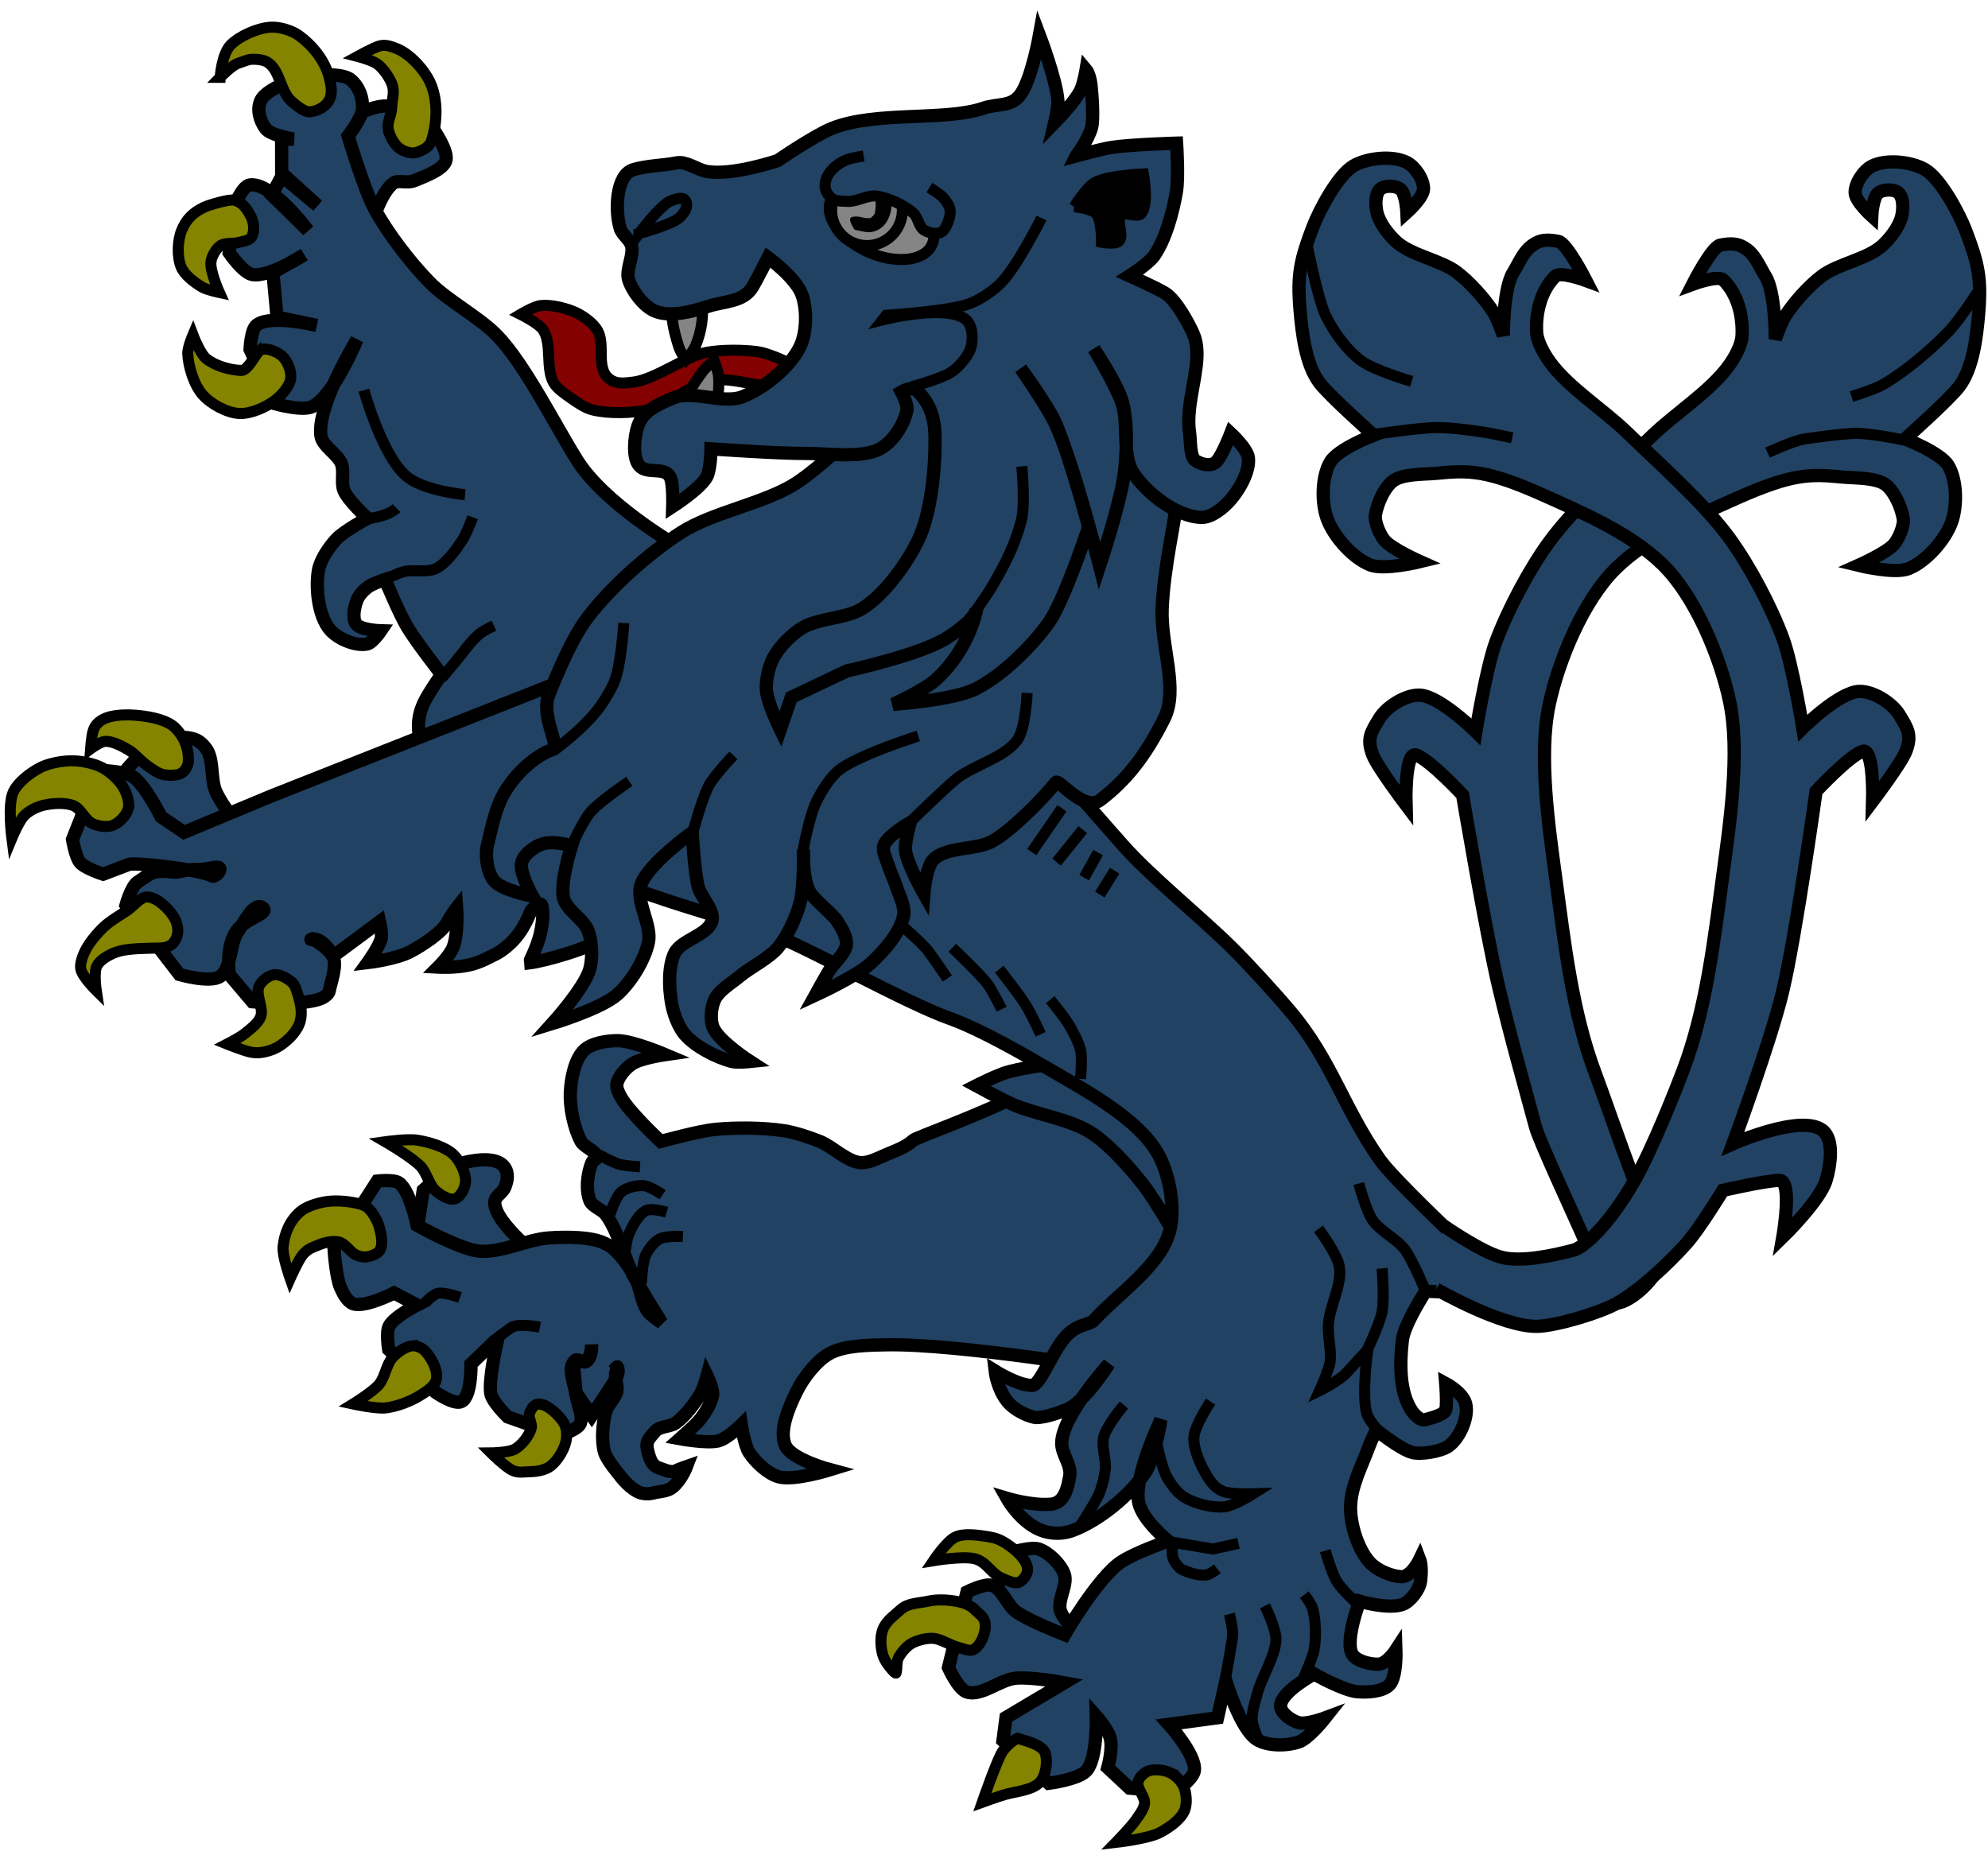 <svg xmlns="http://www.w3.org/2000/svg" version="1.0" height="420" width="450"><g opacity="1"><g stroke="#000" stroke-linecap="butt" stroke-linejoin="miter" stroke-miterlimit="4" stroke-dasharray="none" stroke-opacity="1"><path d="M123.184 285.578s-11.32-8.662-11.19-13.376c.04-1.465 1.727-2.045 2.279-3.402.654-1.607.898-3.303-.158-4.679-1.674-2.182-6.034-1.633-8.716-1.026-3.581.81-9.594 6.34-9.594 6.34l-1.402 9.079 12.699 11.463 16.082-4.399z" fill="#214263" fill-opacity="1" fill-rule="evenodd" stroke-width="3"/><path d="M254.457 310.394s-37.636-6.304-53.9-5.952c-3.882.084-9.394.097-12.791 1.976-2.978 1.647-5.92 5.523-7.425 8.575-1.668 3.384-4.132 8.904-2.53 12.32 1.465 3.12 10.136 5.415 10.136 5.415s-8.254 2.565-11.65 1.609c-2.508-.706-5.29-3.324-6.717-5.503-1.073-1.637-1.776-6.278-1.776-6.278s-3.28 3.238-5.312 3.666c-2.703.569-8.576-.518-8.576-.518s2.594-2.295 3.568-3.29c1.659-1.693 3.223-4.059 3.793-6.36.345-1.39-1.225-4.616-1.225-4.616s-.768 2.83-1.387 3.91c-1.32 2.309-3.555 5.22-5.706 6.784-1.212.881-3.663.735-4.63 1.881-1.293 1.535-2.224 2.246-1.766 4.2.35 1.498.864 3.443 2.304 3.982.94.352 3.048 1.302 3.942.845.743-.38 2.588-1.019 2.588-1.019s-1.101 2.911-3.095 4.624c-1.084.93-2.898 1.023-3.87 1.214-.504.1-2.46.827-4.452-.37-1.937-1.164-3.558-3.262-3.833-3.68 0 0-2.825-3.304-3.315-5.049-.75-2.674-.422-6.574.316-9.251.412-1.493 2.15-3.01 2.493-4.52.284-1.25-.595-3.034-.247-4.27.384-1.366.32-1.302.32-1.302s.728 1.088-.52 3.103c-1.382 2.233-5.234 7.94-5.234 7.94l-3.555-5.168-.477-5.228s-.195-1.76.33-2.142c.564-.41 1.657.658 2.29.371 1.569-.71 1.387-3.911 1.387-3.911s-.02 3.15-1.615 3.864c-.581.26-1.63-.706-2.105-.282-1.719 1.533-.505 4.104.145 7.676.472 2.596 1.74 5.175.938 6.739-.724 1.412-4.641 2.537-4.641 2.537l-11.734-4.159s-3.52-3.38-3.837-5.322c-.511-3.136 1.362-11.295 1.362-11.295l-.817-.18-5.013 4.828s.185 7.25-2.13 8.49c-1.645.883-5.866-2.079-5.866-2.079l-10.645-9.716s-.614-3.845.1-5.248c1.078-2.124 6.324-4.803 6.324-4.803l-5.198-2.723s-6.516 3.358-9.234 2.45c-1.327-.442-2.32-2.383-2.884-3.663-1.091-2.473-1.473-8.887-1.473-8.887l9.804-15.237s3.715-.447 4.913.42c2.534 1.836 4.085 9.594 4.085 9.594s9.473 5.368 13.999 5.842c4.8.503 10.992-2.652 15.806-2.983 3.242-.223 7.668-.263 10.818.533 1.153.29 2.653.96 3.577 1.708 1.96 1.585 3.905 4.453 5.124 6.66 1.176 2.127 1.406 5.615 2.81 7.6.728 1.028 3.23 2.685 3.23 2.685s-4.638-7.33-6.361-10.62c-2.125-4.055-3.545-10.244-6.3-13.9-.842-1.117-3.001-1.735-3.553-3.02-1.048-2.444-.613-6.433.496-8.85.174-.38.994-.548 1.002-.966.03-1.53-2.82-2.325-3.54-3.676-1.616-3.034-2.598-7.77-2.413-11.202.16-2.984.973-7.39 3.132-9.456 1.709-1.637 5.221-2.164 7.587-2.154 3.367.015 10.769 3.157 10.769 3.157s-5.64.81-7.588 2.153c-1.394.962-3.083 2.861-3.367 4.53-.156.92.467 2.16.929 2.971 1.997 3.51 8.998 10.014 8.998 10.014s8.463-2.347 12.192-2.723c4.7-.474 11.077-.434 15.744.297 2.525.396 5.791 1.486 8.157 2.451 2.853 1.164 6.029 4.49 9.097 4.766 1.86.167 4.219-1.137 5.942-1.857 1.87-.78 4.53-1.74 5.966-3.168 1.3-1.295 54.113-18.6 39-28.846l-31.515-21.364 48.256 29.806 22.152 33.276-30.103 39.344z" fill="#214263" fill-opacity="1" fill-rule="evenodd" stroke-width="3"/><path d="M135.416 261.337s3.213 1.787 4.715 2.221c1.378.398 4.746.582 4.746.582M150.006 270.47s-2.823-1.916-4.226-2.048c-1.58-.149-3.878.378-5.11 1.38-1.315 1.068-2.556 5.036-2.556 5.036M150.916 274.424s-3.326-.983-4.585-.415c-1.867.841-3.213 3.628-4.04 5.5-.445 1.007-.725 3.595-.725 3.595M154.585 279.906s-3.855-.181-5.26.557c-1.299.682-2.577 2.377-3.186 3.712-.803 1.76-.94 6.38-.94 6.38M111.489 303.696s3.134-2.447 4.325-3.2c1.623-1.024 6.398-.042 6.398-.042M96.07 295.04s1.903-1.983 2.995-2.24c1.503-.355 5.067.915 5.067.915" fill="none" stroke-width="2.5"/><path d="M98.657 269.603c-1.485-1.26-2.076-4.109-3.414-5.525-2.017-2.135-8.023-5.611-8.023-5.611s5.129-.714 7.286-.348c2.612.444 6.296 1.455 8.188 3.31 1.455 1.424 2.84 4.208 2.673 6.238-.108 1.318-1.114 3.317-2.375 3.716-1.34.424-3.263-.871-4.335-1.78z" fill="#848401" fill-rule="evenodd" stroke-width="2.5"/><path d="M83.413 273.57c1.064 1.036 2.063 2.865 2.46 4.312.404 1.479.934 3.815.103 5.162-.53.86-2.027 1.342-3.014 1.485-.704.103-1.665-.135-2.303-.413-1.347-.587-2.457-2.564-3.886-2.938-1.25-.327-3.118.038-4.346.541-1.737.713-2.664.898-3.893 2.331-.94 1.098-2.857 5.384-2.857 5.384s-1.8-5.102-1.604-7.16c.286-3.008 1.493-5.881 3.805-7.915 1.46-1.285 4.107-2.054 6.002-2.338 2.338-.351 5.55-.044 7.779.606.577.168 1.328.527 1.754.943zM93.373 304.663c.862-.07 2.073.431 2.692 1.036 1.527 1.493 3.149 4.494 2.71 6.584-.333 1.587-2.513 2.895-3.891 3.748-2.05 1.268-5.175 2.423-7.57 2.692-2.216.248-7.379-.88-7.379-.88s4.462-2.75 5.877-4.449c1.313-1.575 1.67-4.61 3.074-6.105 1.067-1.137 2.932-2.5 4.487-2.626zM121.595 317.891c1.914-.32 4.265 1.921 5.482 3.432 1.043 1.293 1.293 2.556 1.153 4.212-.183 2.176-1.862 4.983-3.57 6.342-1.062.844-2.983 1.252-4.339 1.274-1.596.026-3.009.395-4.43-.33-1.642-.837-4.734-3.91-4.734-3.91s4.02-.038 5.44-.884c1.544-.919 3.198-3.002 3.664-4.738.252-.939-.695-2.276-.432-3.213.227-.811.935-2.046 1.766-2.185z" fill="#848401" fill-opacity="1" fill-rule="evenodd" stroke-width="2.5"/></g><g stroke="#000" stroke-linecap="butt" stroke-linejoin="miter" stroke-miterlimit="4" stroke-dasharray="none" stroke-opacity="1"><path d="M82.525 56.473s2.572-12.03 6.48-14.98c1.19-.898 3.017.165 4.926-.647 2.053-.873 6.659-2.48 7.047-4.677.397-2.248-2.949-7.015-2.949-7.015s-7.096-4.997-10.639-5.155c-3.86-.171-12.043 4.564-12.043 4.564l-1.524 10.496 8.702 17.414z" opacity="1" fill="#214263" fill-opacity="1" fill-rule="evenodd" stroke-width="3"/><path d="M225.02 113.405s-25.236 61.734-73.23 64.668c-8.82.54-20.825-3.111-28.475-7.534-3.859-2.232-10.46-10.553-10.46-10.553s-7.057 4.377-8.114 7.524c-.776 2.31.43 5.772 1.416 8 1.07 2.413 5.385 6.956 5.385 6.956s-7.96-1.6-10.511-3.772c-2.691-2.292-4.657-6.937-5.695-10.316-.952-3.095-.813-6.128.516-9.081.97-2.153 4.086-6.612 4.086-6.612s-5.51-7.064-7.66-10.585c-1.885-3.085-5.118-10.91-5.118-10.91s-2.885.945-3.907 1.716c-.915.689-2.033 1.865-2.44 2.935-.579 1.526-1.144 4.124-.175 5.437 1.027 1.391 5.56 1.52 5.56 1.52s-1.84 2.742-3.11 2.997c-2.663.533-6.695-1.202-8.435-3.287-2.606-3.124-3.246-9.299-2.584-13.313.403-2.438 2.4-5.343 4.083-7.152 1.727-1.858 7.018-4.714 7.018-4.714s-4.367-4.006-5.323-6.284c-.705-1.68.088-4.343-.558-6.046-.837-2.207-4.329-4.008-4.651-6.346-.952-6.906 8.155-21.758 8.155-21.758s-5.206 12.762-10.119 15.163c-2.212 1.082-8.186-.6-8.186-.6l-5.881-12.33s.14-4.516 1.52-5.56c3.242-2.457 13.56.103 13.56.103l-8.982-1.881-.93-10.078 7.08-4.041s-8.076 5.22-11.783 4.475c-2.11-.424-5.2-4.94-5.2-4.94l1.086-10.264s1.75-4.806 3.597-5.075c4.959-.723 13.147 10.305 13.147 10.305l-8.196-8.052 2.315-4.279 8.073 6.708-8.135-7.38-.01-7.452 2.687-.248s-5.17-.825-6.315-2.353c-1.341-1.788-2.057-4.458-1.047-6.453 1.562-3.086 10.111-5.45 10.111-5.45s8.008-1.06 10.243.86c1.899 1.633 2.734 4.031 2.636 6.533-.081 2.083-3.27 6.174-3.27 6.174s3.525 11.945 6.05 16.606c2.944 5.433 8.048 12.052 12.362 16.476 4.098 4.203 11.267 7.916 15.349 12.134 6.253 6.46 13.347 20.71 18.156 28.306 6.112 9.656 21.868 18.866 21.868 18.866l73.07-20.094-.63 10.33z" opacity="1" fill="#214263" fill-opacity="1" fill-rule="evenodd" stroke-width="3"/><path d="M99.866 153.608s3.59-4.154 4.89-5.885c1.057-1.408 2.567-3.251 3.945-4.348.834-.664 3.1-1.735 3.1-1.735M86.936 131.257s3.107-1.515 4.536-1.867c2.102-.517 5.24.289 7.183-.663 2.34-1.146 4.486-4.178 5.935-6.344.97-1.45 2.409-5.293 2.409-5.293M82.41 117.549s5.279-.45 7.349-2.512M82.373 88.331s4.275 15.611 10.103 19.865c4.112 3.002 12.792 3.804 12.792 3.804" opacity="1" fill="none" stroke-width="2.5"/><path d="M87.86 29.165c.276 1.518 1.353 3.526 2.595 4.442.949.7 2.71 1.271 3.828.896 1.5-.504 2.907-1.171 3.392-2.678 1.315-4.084 1.49-9.173-.272-13.085-1.333-2.962-4.568-6.516-7.58-7.729-1.387-.558-2.691-1.028-4.11-.557-1.427.474-4.781 2.315-4.781 2.315s3.376.877 4.533 1.766c1.294.994 2.602 2.874 3.214 4.386.772 1.903.022 3.433-.01 5.486-.022 1.448-1.069 3.333-.81 4.758z" opacity="1" fill="#848401" fill-rule="evenodd" stroke-width="2.5"/><path d="M49.842 17.511s.338-5.365 2.438-7.404c2.115-2.055 6.057-3.768 9-3.953 2.004-.125 4.796.722 6.419 1.905 3.103 2.263 5.814 5.649 6.795 9.362.411 1.556.81 3.513.148 4.98-.761 1.688-2.574 2.71-4.415 2.906-1.318.14-3.294-1.53-4.28-2.415-2.543-2.28-2.539-7.157-5.5-8.857-.923-.53-2.43-.675-3.491-.614-.95.055-2.127.633-3.038.905-1.367.407-4.076 3.185-4.076 3.185zM53.918 54.906c.937-.265 2.475-.4 3.01-1.214.769-1.172.534-3.431-.12-4.671-.923-1.755-1.864-3.186-3.776-3.71-1.079-.295-5.71 1.083-6.723 1.557-2.52 1.178-4.051 2.599-5.143 5.157-.995 2.33-1.135 6.106-.157 8.443.765 1.83 3.08 3.548 4.79 4.552 1.045.615 3.857 1.205 3.857 1.205s-2.19-4.848-1.895-7.004c.172-1.257 1.116-2.916 2.162-3.634 1.002-.688 2.825-.35 3.995-.68zM58.68 79.44c1.169-1.038 3.901.08 5.095 1.09 1.262 1.067 2.234 3.479 2.033 5.119-.225 1.837-2.118 3.898-3.595 5.014-2.075 1.568-5.561 3.11-8.157 2.938-2.762-.182-6.372-2.155-8.195-4.238-1.966-2.246-3.258-6.383-3.362-9.366-.045-1.299 1.176-4.167 1.176-4.167s1.576 4.171 2.99 5.343c1.963 1.624 5.506 2.666 8.053 2.69 1.335.013 3.265-3.805 3.962-4.424z" opacity="1" fill="#848401" fill-opacity="1" fill-rule="evenodd" stroke-width="2.5"/></g><g fill-rule="evenodd" stroke="#000" stroke-linecap="butt" stroke-linejoin="miter" stroke-opacity="1"><path d="M40.247 166.976c1.298-.174 3.154.012 4.325.599.93.465 1.951 1.546 2.44 2.465 1.31 2.457.726 6.542 1.83 9.098 1.797 4.157 8.74 12.307 8.74 12.307L40.19 192.73l-13.792-11.611 1.69-6.268s2.905-3.505 4.496-4.594c2.063-1.413 5.185-2.947 7.663-3.28z" opacity="1" fill="#214263" fill-opacity="1" stroke-width="3" stroke-miterlimit="4" stroke-dasharray="none"/><path d="M40.246 167.12h0z" opacity="1" fill="#f8c300" fill-opacity="1" stroke-width="1"/><path d="M198.516 142.22l-67.276 10.364-69.964 27.67-19.619 8.168-5.203-3.507s-3.64-7.358-6.48-9.169c-1.9-1.211-7.39-1.342-7.39-1.342l-6.17 15.632s.64 3.977 1.715 5.23c1.14 1.328 5.207 2.636 5.207 2.636l5.667-2.147c.698-.69 16.319 1.05 18.983 2.555.642.363 2.05-1.058 1.749-1.731-.33-.735-2.838.32-4.92.254-2.717-.087-4.214.729-5.448.594-4.731-.515-4.841.04-8.208 2.254-1.463.963-2.637 5.208-2.637 5.208l12.103 15.724s6.825 1.962 9.135.48c2.713-1.74 2.187-7.297 3.965-9.986 1.324-2.002 3.737-7.03 5.685-5.628 1.85 1.331-3.964 2.323-5.976 5.441-2.471 3.83-1.497 9.75-1.497 9.75l5.19 6.116s11.361 1.108 15.667-.791c.676-.298 1.646-1 1.75-1.732.215-1.528 1.994-5.985.712-7.917-1.582-2.384-4.625-3.811-4.625-3.811s-.752.27.225.087c2.177-.408 4.596 3.814 4.596 3.814l10.481-7.778s.592 2.615.367 3.71c-.383 1.863-3.06 5.55-3.06 5.55s6.44-.754 9.733-2.524c2.439-1.311 7.09-4.22 8.34-6.69.834-1.647 2.05-3.172 2.05-3.172s.4 5.65-.772 8.836c-.703 1.913-3.402 4.58-3.402 4.58s3.708.21 6.884-.47c2.896-.62 5.246-2.122 6.011-2.433.15-.06 3.782-1.811 6.27-6.064 2.347-4.012 1.1-3.865 3.89-5.285.715-.364.91 3.12.055 6.704-.757 3.179-2.54 6.48-2.507 6.576 3.519-.424 13.91-3.321 18.146-6.212 7.106-4.847 10.057-15.792 11.484-15.13 6.176 2.86 22.098 3.268 27.048 7.941 4.756 4.491 16.692-3.072 22.666-.407 9.575 4.27 24.913-43.696 24.913-43.696l-10.74-18.177-14.793-.074z" opacity="1" fill="#214263" fill-opacity="1" stroke-width="3" stroke-miterlimit="4" stroke-dasharray="none"/><path d="M42.626 172.491c.207-2.866-.996-5.86-3.087-7.831-1.798-1.696-5.346-2.368-7.802-2.645-2.539-.286-6.234-.363-8.472.87-1.17.645-1.867 1.437-2.228 2.724-.34 1.214-.54 3.905-.54 3.905s2.166-1.604 3.264-1.677c1.653-.11 3.763 1.03 5.202 1.85 1.495.852 2.993 2.693 4.41 3.67.994.684 2.328 1.716 3.507 1.971 1.266.274 3.206.322 4.301-.37.725-.457 1.383-1.611 1.445-2.467zM29.026 183.105c-.414 1.492-2.089 3.21-3.536 3.76-1.284.487-3.307.152-4.557-.414-1.613-.73-2.637-3.4-4.279-4.06-1.958-.787-4.987-.549-7.034-.035-1.34.336-3.067 1.223-4.049 2.194-1.269 1.254-2.892 5.196-2.892 5.196s-.998-7.58.313-10.42c1.043-2.26 3.932-4.44 6.15-5.57 1.995-1.015 5.065-1.555 7.303-1.526 2.085.026 4.932.602 6.765 1.597 1.75.95 3.824 2.847 4.797 4.583.705 1.257 1.404 3.306 1.019 4.695zM39.295 213.377c1.302-1.592 1.189-3.82.158-5.6-1.135-1.962-3.712-4.505-5.968-4.72-1.63-.155-3.22 2.055-4.574 2.973-1.67 1.132-4.036 2.484-5.49 3.88-1.49 1.43-3.315 3.585-4.197 5.45-.53 1.124-1.177 2.817-.932 4.034.354 1.755 3.493 4.838 3.493 4.838s-.622-4.112.159-5.6c.7-1.337 2.65-2.42 4.053-2.977 2.27-.902 5.64-.906 8.081-1.001 1.954-.077 3.979.237 5.217-1.277zM67.245 224.59c.724 2.264 1.354 4.647.617 6.907-.805 2.47-3.725 5.167-6.153 6.091-1.535.585-3.209.937-4.823.628-1.699-.327-5.462-1.851-5.462-1.851s2.853-1.471 3.92-2.326c1.252-1.002 3.114-2.384 3.667-3.89.716-1.946-1.23-5.023-.356-6.905.54-1.163 2.126-2.439 3.4-2.588 1.355-.159 3.174.9 4.159 1.844.504.484.819 1.424 1.031 2.09z" opacity="1" fill="#848401" stroke-width="2.5" stroke-miterlimit="4" stroke-dasharray="none"/></g><path d="M243.487 241.425c-4.387-1.057-10.615.088-15 1.158-2.382.581-7.523 3.196-7.523 3.196s5.756 3.149 8.333 4.264c5.107 2.21 12.75 3.297 17.463 6.255 4.176 2.62 8.64 7.67 11.72 11.519 3.503 4.377 9.859 15.876 9.859 15.876s1.58-21.542-3.08-28.918c-4.092-6.477-14.323-11.554-21.772-13.35zM248.548 373.578s-7.282-5.373-8.478-8.85c-.82-2.384 1.703-5.988.85-8.36-.822-2.282-3.46-4.89-5.754-5.68-1.72-.59-6.02.703-6.02.703l-4.988 11.446 3.592 4.611 7.32 6.571 13.478-.44z" fill="#214263" fill-opacity="1" fill-rule="evenodd" stroke="#000" stroke-width="3" stroke-linecap="butt" stroke-linejoin="miter" stroke-miterlimit="4" stroke-dasharray="none" stroke-opacity="1"/><path d="M159.605 133.21s-29.726 59.46-24.593 63.93c4.933 4.297 33.235 11.696 39.312 14.119 9.739 3.882 30.641 15.706 40.515 19.231 7.426 2.653 17.486 8.544 24.296 12.52 7.519 4.39 18.423 10.409 22.832 17.917 2.73 4.649 4.142 12.53 2.8 17.75-2.03 7.9-11.761 14.263-17.25 20.295-.915 1.005-3.902.676-6.637 4.002-2.847 3.463-5.46 10.566-7.194 10.65-3.04.147-8.43-3.228-8.43-3.228s.447 3.981 2.776 6.87c1.857 2.303 5.541 3.65 6.56 3.64 2.542-.024 5.997-1.508 6.782-1.79 3.994-1.437 9.649-10.352 9.649-10.352s-10.496 11.565-10.694 17.789c-.088 2.743 2.264 4.953 1.806 7.658-.494 2.918-1.301 6.048-4.249 6.314-4.291.387-9.969-1.328-9.969-1.328s2.486 4.462 6.536 6.672c2.521 1.376 5.625 1.621 8.318.624 5.948-2.204 12.977-7.94 16.514-13.205 2.071-3.084 3.5-11.878 3.5-11.878s-6.364 13.194-4.995 18.896c.952 3.964 6.627 8.567 6.627 8.567s-7.156 2.473-10.516 4.63c-5.303 3.402-12.914 16.56-12.914 16.56s-8.11-3.086-11.069-5.27c-1.936-1.429-3.12-5.233-5.431-5.904-1.673-.485-5.607 1.503-5.607 1.503l-4.187 17.126s2.159 4.849 4.112 5.515c3.285 1.12 7.478-2.786 11.14-3.121 3.62-.331 10.99 1.037 10.99 1.037l-13.22 7.865-.686 5.248 10.351 9.65s6.828-.848 8.605-2.915c2.436-2.834 2.18-12.266 2.18-12.266s2.452 2.76 3.08 4.726c.78 2.45-.493 6.937-.493 6.937l4.951 4.615 10.047.953s4.367-2.935 4.614-4.95c.436-3.56-5.798-10.452-5.798-10.452l11.038-1.487 1.884-8.338s3.212 10.823 6.996 13.25c2.427 1.557 6.882 1.506 9.596.534 2.265-.812 5.904-5.432 5.904-5.432s-4.286 1.605-6.057 1.084c-1.593-.47-4.041-2.115-4.05-3.776-.019-3.144 7.581-7.232 7.581-7.232s6.578 3.726 9.719 4.012c2.244.204 5.773.05 7.346-1.564 1.679-1.724 1.464-7.888 1.464-7.888s-1.977 3.046-3.825 3.201c-1.876.158-5.367-.707-6.16-2.415-1.51-3.25 1.761-11.816 1.761-11.816s6.986 2.068 10.122.554c1.24-.6 3.41-3.003 3.684-5.17.414-3.255-.201-4.844-.201-4.844s-1.913 4.03-4.223 3.907c-2.331-.126-5.506-1.509-7.079-3.234-2.67-2.93-4.394-8.51-4.356-12.472.047-4.8 2.56-9.352 4.207-13.86.483-1.32 1.613-3.653 1.613-3.653s5.166 4.19 8.014 5.056c1.998.608 6.607-.184 8.318-1.382 2.556-1.79 4.68-6.624 3.897-9.645-.65-2.508-4.511-4.567-4.511-4.567s.34 4.046.058 5.829c-.2 1.265-3.488 2.039-4.722 2.383-1.008.282-2.335-1.03-2.93-1.89-2.944-4.253-2.811-10.985-2.214-16.122.425-3.654 5.27-11.07 5.27-11.07s15.408.482 19.33 1.767c2.865.938-.54-.157-2.02-4.58-1.805-5.392-9.88-8.766-9.88-8.766s-14.808-13.923-17.84-18.252c-8.228-11.74-10.93-22.5-20.166-33.464-3.57-4.237-9.685-10.934-13.637-14.818-6.715-6.6-18.142-15.87-24.374-22.927-10.546-11.943-34.334-39.155-34.334-39.155l-11.462-17.731-48.722-1.178z" fill="#214263" fill-opacity="1" fill-rule="evenodd" stroke="#000" stroke-width="3" stroke-linecap="butt" stroke-linejoin="miter" stroke-miterlimit="4" stroke-dasharray="none" stroke-opacity="1"/><path d="M323.022 293.05s-2.8-6.796-4.736-9.774c-1.71-2.63-5.906-4.52-7.648-7.129-1.46-2.187-3.063-8.215-3.063-8.215M298.457 278.193s4.136 5.56 4.687 8.39c.833 4.272-2.437 9.421-2.473 13.774-.024 2.85.799 6.044.34 8.305-.392 1.929-2.3 6.145-2.3 6.145s4.527-2.242 6.164-4.105c.632-.719 4.715-5.158 4.715-5.158s-1.434 10.382-.181 14.57c.374 1.254 2.438 3.614 2.438 3.614M299.993 351.042s1.442 5.057 2.597 6.964c.98 1.617 4.215 4.686 4.215 4.686M294.514 381.024s2.596-5.335 2.992-7.814c.438-2.747.364-6.603-.456-9.26-.305-.99-1.802-2.942-1.802-2.942M286.322 363.543s2.687 5.351 2.498 7.882c-.28 3.736-3.17 8.161-4.16 11.774-.499 1.824-1.325 4.296-1.22 6.184.082 1.461 1.47 4.652 1.47 4.652M277.037 381.9s1.698-9.212 1.954-11.306c.215-1.753-.705-5.201-.705-5.201" fill="none" stroke="#000" stroke-width="2.5" stroke-linecap="butt" stroke-linejoin="miter" stroke-miterlimit="4" stroke-dasharray="none" stroke-opacity="1"/><g fill="none" stroke="#000" stroke-width="2.5" stroke-linecap="butt" stroke-linejoin="miter" stroke-miterlimit="4" stroke-dasharray="none" stroke-opacity="1"><path d="M240.38 182.974l-6.828 9.915M245.087 187.82l-5.927 7.34M248.558 193.003l-3.14 5.689M252.311 197.12l-3.364 5.395" opacity="1"/></g><path d="M280.348 349.389l-5.805 1.282-9.024-1.517s-.412 2.12-.03 3.48c.245.868 1.316 2.348 2.138 2.722 1.532.696 3.822 1.42 5.486 1.168.832-.126 2.447-1.371 2.447-1.371M274.017 317.304s-3.586 5.391-3.765 8.052c-.167 2.484 1.264 5.747 2.478 7.92 1.043 1.867 2.134 3.533 4.113 4.344 1.734.71 6.795.553 6.795.553s-4.364 2.755-6.496 2.956c-2.81.265-6.744-.741-9.142-2.23-1.565-.972-3.081-3.077-3.95-4.702-1.166-2.184-2.302-7.926-2.302-7.926M254.421 318.08s-4.18 4.875-4.662 7.556c-.377 2.093.664 4.912.423 7.025-.227 1.983-.728 4.046-1.554 5.862-.886 1.945-4.512 7.551-4.512 7.551M312.853 287.145s.555 6.878.006 9.751c-.589 3.082-3.862 9.72-3.862 9.72M204.182 209.58s4.45 3.84 5.863 5.635c.822 1.044 4.406 6.293 4.406 6.293M215.555 214.56s6.027 5.68 7.935 8.14c1.005 1.297 3.243 5.766 3.243 5.766M226.193 219.4s4.442 5.605 6.05 8.207c1.156 1.871 3.331 6.53 3.331 6.53s0 0 0 0M237.736 226.307s3.119 3.804 4.186 5.613c.997 1.69 2.292 4.039 2.699 5.958.395 1.866-.05 6.358-.05 6.358" fill="none" stroke="#000" stroke-width="2.5" stroke-linecap="butt" stroke-linejoin="miter" stroke-miterlimit="4" stroke-dasharray="none" stroke-opacity="1"/><path d="M232.611 355.274c-.062-2.014-2.45-4.16-4.093-5.325-1.935-1.371-2.942-1.783-5.286-2.139-2.046-.31-5.006-.728-6.897.112-2.018.897-5.019 5.385-5.019 5.385s6.53-1.087 9.229-.455c2.933.688 3.728 3.496 6.543 4.57 1.017.387 2.532 1.19 3.543.786.987-.393 2.013-1.873 1.98-2.934zM220.558 364.31c1.434 1.455 2.455 1.776 2.478 3.819.02 1.782-1.096 4.483-2.678 5.302-.952.493-2.494-.267-3.534-.527-1.751-.437-3.867-1.925-5.67-2.014-1.514-.075-3.598.445-4.905 1.214-1.047.615-2.148 1.912-2.76 2.961-.647 1.11-.355 2.42-.653 3.669-.092.387-2.3-2.152-2.863-3.675-.582-1.575-.767-3.967-.326-5.588.63-2.32 2.472-3.474 4.247-5.097 1.676-1.53 4.1-1.408 6.313-1.914 2.253-.515 5.472-.252 7.695.38.876.25 2.017.821 2.656 1.47zM230.308 393.523s3.704.973 5.015 1.907c.725.517 1.143.913 1.364 1.775.468 1.826.012 4.733-1.215 6.162-1.657 1.93-5.528 2.18-7.972 2.885-1.677.484-5.147 1.743-5.147 1.743s3.46-9.984 4.644-11.594c1.42-1.93 3.1-2.8 3.311-2.878zM264.825 401.294c1.205.554 2.58 1.929 3.105 3.146.649 1.506.84 3.956.192 5.462-.899 2.09-3.656 3.987-5.683 5.017-2.69 1.367-9.82 2.168-9.82 2.168s3.349-3.424 4.509-5.106c.714-1.036 1.832-2.461 1.952-3.714.147-1.527-1.822-3.402-1.474-4.896.226-.968 1.334-2.059 2.259-2.423 1.387-.547 3.604-.276 4.96.346z" fill="#848401" fill-rule="evenodd" stroke="#000" stroke-width="2.5" stroke-linecap="butt" stroke-linejoin="miter" stroke-miterlimit="4" stroke-dasharray="none" stroke-opacity="1"/><g opacity="1"><path d="M185.543 85.936s-9.524-5.761-14.23-6.349c-3.344-.417-7.949-.439-11.257.157-4.75.855-11.745 6.107-16.543 6.73-2.258.293-4.148.56-5.766-.854-2.895-2.532-.682-7.536-2.467-10.761-.873-1.577-3.05-3.211-4.808-4.048-2.175-1.035-5.576-1.892-8.033-1.643-1.53.155-4.602 1.996-4.602 1.996s4.048 2.005 5.04 3.444c2.174 3.156.537 8.823 2.478 12.094.765 1.29 2.596 2.533 3.891 3.44 1.33.932 3.178 2.223 4.814 2.637 3.642.924 8.928.746 12.634.051 4.522-.848 9.517-5.867 14.04-6.715 3.436-.644 8.253.62 11.71 1.179 2.531.409 8.03 2.65 8.03 2.65l5.07-4.008z" fill="#840101" fill-opacity="1" fill-rule="evenodd" stroke="#000" stroke-width="2.5" stroke-linecap="butt" stroke-linejoin="miter" stroke-miterlimit="4" stroke-dasharray="none" stroke-opacity="1"/><path d="M152.515 66.995c.458-1.459.872-.975 2.315-1.48 1.453-.508 1.427-.784 2.577.24 1.043.926 1.335.578 1.494 1.964.41 3.577-.05 7.16-1.432 10.484-.586 1.412-2.185 3.23-2.185 3.23s-1.16-1.382-1.69-3.08c-1.118-3.589-2.205-7.771-1.079-11.358z" fill="#848484" fill-rule="evenodd" stroke="#000" stroke-width="2.5" stroke-linecap="butt" stroke-linejoin="miter" stroke-miterlimit="4" stroke-dasharray="none" stroke-opacity="1" fill-opacity="1"/><path d="M154.305 94.46c-.049 1.528.501 1.207 1.697 2.16 1.205.958 1.09 1.21 2.513.623 1.29-.532 1.45-.106 2.057-1.363 1.566-3.242 2.312-6.776 2.103-10.37-.088-1.527-.998-3.77-.998-3.77s-1.551.923-2.61 2.352c-2.24 3.02-4.644 6.61-4.762 10.368z" opacity="1" fill="#848484" fill-rule="evenodd" stroke="#000" stroke-width="2.5" stroke-linecap="butt" stroke-linejoin="miter" stroke-miterlimit="4" stroke-dasharray="none" stroke-opacity="1" fill-opacity="1"/><g opacity="1"><path d="M202.234 89.583s-14.609 15.064-22.13 19.861c-7.137 4.553-18.822 6.521-25.944 11.097-7.19 4.619-15.902 12.363-21.076 19.165-3.554 4.672-6.62 12.023-8.82 17.465-2.018 4.988 2.794 11.95.724 12.575-2.73.823-7.639 4.301-10.828 9.724-2.234 3.798-3.229 9.669-3.734 11.471-.69 2.46-.227 6.409 1.367 8.405 1.763 2.21 8.735 3.535 8.735 3.535s-3.091-5.38-2.419-7.71c.537-1.86 3.037-3.717 4.917-4.18 2.82-.693 6.35.5 6.35.5s-2.685 8.395-1.797 11.893c.682 2.686 4.642 4.76 5.57 7.372.88 2.475 1.053 6.23.315 8.751-1.25 4.277-8.448 12.216-8.448 12.216s11.113-3.37 14.726-6.59c3.092-2.757 6.214-7.816 7.047-11.873.79-3.84-2.939-9.238-1.698-12.956 1.575-4.72 11.598-11.854 11.598-11.854s.446 8.669 1.35 12.255c.61 2.42 3.703 5.286 3.12 7.713-.783 3.256-6.94 4.317-8.43 7.316-1.498 3.015-1.305 7.877-.744 11.197.399 2.365 1.527 5.569 3.12 7.362 2.404 2.708 6.979 5.055 10.476 5.992 1.217.326 4.2.017 4.2.017s-7.093-4.562-8.369-7.733c-.707-1.756-.432-4.587.375-6.299.982-2.083 3.856-3.748 5.621-5.227 2.527-2.118 6.68-4.07 8.776-6.615 2.151-2.61 4.077-6.861 4.94-10.13.914-3.458.749-11.897.749-11.897s-.299 6.446 1.396 9.467c1.017 1.813 5.101 4.923 6.239 6.663.928 1.42 2.25 3.57 2.079 5.259-.214 2.115-2.767 4.119-3.874 5.934-1.003 1.646-3.172 5.587-3.172 5.587s9.42-4.324 12.629-7.3c2.883-2.672 6.716-6.947 7.393-10.82.355-2.032-1.097-4.69-1.723-6.656-.444-1.394-1.31-3.157-1.732-4.557-.405-1.341-1.465-3.222-1.032-4.554.737-2.264 5.971-5.226 5.971-5.226s-1.297 4.392-1.075 6.295c.37 3.177 4.16 9.817 4.16 9.817s.465-5.972 2.131-7.692c2.912-3.005 9.651-2.128 13.317-4.146 4.24-2.335 11.446-9.549 14.44-13.352.647-.821 6.407 6.757 10.02 4.007 5.778-4.4 10.134-9.767 14.482-18.435 3.35-6.677-.786-16.254-.454-24.885.36-9.342 3.162-21.112 2.908-21.949-1.473-4.853-7.455-10.65-7.455-10.65l-1.66-22.756-11.494-13.696-49.404 13.452 6.27 7.375z" opacity="1" fill="#214263" fill-opacity="1" fill-rule="evenodd" stroke="#000" stroke-width="3" stroke-linecap="butt" stroke-linejoin="miter" stroke-miterlimit="4" stroke-dasharray="none" stroke-opacity="1"/><path d="M243.616 35.28s2.659-3.456 3.469-6.4c.494-1.794.164-7.062-.137-9.68-.281-2.453-1.103-3.421-1.103-3.421s-.498 2.995-1.193 4.54c-1.169 2.597-5.912 7.428-5.912 7.428s.822-3.443.726-4.937c-.297-4.614-4.175-14.835-4.175-14.835s-1.795 9.987-4.288 13.39c-2.152 2.938-4.988 1.96-8.435 3.139-8.623 2.947-24.295.612-34.142 4.52-4.056 1.61-12.393 7.335-12.393 7.335s-10.363 3.51-16.115 2.44c-2.113-.394-4.574-2.335-6.687-1.94-3.745.698-6.757.61-9.89 1.554-3.942 1.187-4.191 9.462-2.923 13.379.425 1.312 2.196 2.499 2.535 3.836.567 2.232-1.343 5.446-.668 7.649.797 2.599 3.259 5.862 5.71 7.036 3.365 1.611 8.581.274 12.12-.908 3.882-1.297 8.078-.933 10.22-4.422.863-1.407 3.533-6.681 3.533-6.681s6.194 4.518 7.618 8.32c1.243 3.315 1.15 8.595-.366 11.794-2.235 4.716-8.245 9.555-13.117 11.425-4.376 1.68-11.32-1.603-15.623.257-3.415 1.476-6.798 2.822-7.996 6.344-.775 2.28-1.272 7.09.283 8.928 1.799 2.127 5.62.161 7.004 2.579.783 1.369.61 6.697.61 6.697s6.205-3.994 7.68-6.664c.934-1.694.981-6.373.981-6.373s15.165 1.081 21.675 1.044c4.505-.027 12.225 1.104 16.264-.892 3.162-1.562 5.68-5.45 6.412-8.901.27-1.273-1.259-4.15-1.259-4.15s2.323-1.417 3.508-.305c2.937 2.757 4.031 6.192 4.104 10.22.128 7.078-.8 17.54-3.921 23.895-1.832 3.728-5.101 8.621-8.685 12.137-1.457 1.428-2.965 2.63-4.45 3.432-3.618 1.958-9.59 1.927-13.087 4.093-2.358 1.46-5.094 4.224-6.403 6.67-1.063 1.984-1.76 5.078-1.624 7.325.172 2.839 3.153 8.94 3.153 8.94l2.493-7.261 12.554-5.965s16.553-3.62 22.585-7.427c6.655-4.202 6.824-6.603 6.824-6.603s-1.516 9.06-9.369 16.115c-2.455 2.207-9.544 5.476-9.544 5.476s13.48-.93 18.558-3.435c6.014-2.967 12.679-9.53 16.6-14.97 3.544-4.917 9.1-21.737 9.1-21.737s-4.214-15.81-7.416-23.365c-1.742-4.109-7.97-12.562-7.97-12.562s6.074 8.704 7.953 12.821c4.162 9.12 9.912 31.914 9.912 31.914s4.84-14.584 5.598-21.084c.558-4.781.8-11.388-.437-16.04-1.054-3.967-6.467-12.055-6.467-12.055s5.102 8.432 6.41 12.415c1.487 4.528-.097 11.69 2.499 15.688 3.02 4.652 9.95 10.005 15.497 10.086 2.295.034 5.03-2.247 6.532-3.983 2.027-2.345 4.391-6.426 4.047-9.507-.226-2.033-3.987-5.53-3.987-5.53s-1.867 4.853-3.19 6.323c-1.146 1.275-3.337.77-4.792-.136-1.301-.812-1.102-4.764-1.338-6.279-.847-5.445 1.366-11.582 1.638-16.865.102-1.976-.068-3.833-.772-5.49-.88-2.07-3.771-7.596-6.343-9.257-1.683-1.087-8.116-3.973-8.116-3.973s4.302-2.74 5.531-4.489c2.652-3.773 4.29-9.969 5.07-14.514.56-3.26.044-11.027.044-11.027s-10.216.297-14.538.944c-2.494.374-8.18 1.935-8.18 1.935z" opacity="1" fill="#214263" fill-opacity="1" fill-rule="evenodd" stroke="#000" stroke-width="3" stroke-linecap="butt" stroke-linejoin="miter" stroke-miterlimit="4" stroke-dasharray="none" stroke-opacity="1"/><g opacity="1" fill-opacity="1" fill-rule="evenodd"><path style="marker:none" d="M188.123 45.2a7.36 12.505-66.1 1022.865 10.131A7.36 12.505-66.1 10188.123 45.2z" fill="#848484" stroke="#000" stroke-width="2.5" stroke-linecap="butt" stroke-linejoin="miter" marker-start="none" marker-mid="none" marker-end="none" stroke-miterlimit="4" stroke-dasharray="none" stroke-dashoffset="0" stroke-opacity="1" visibility="visible" display="inline" overflow="visible"/><path style="marker:none" d="M204.258 47.614a8.007 8.007 0 11-16.014-.064 8.007 8.007 0 1116.014.064z" fill="#848484" stroke="#000" stroke-width="2.5" stroke-linecap="butt" stroke-linejoin="miter" marker-start="none" marker-mid="none" marker-end="none" stroke-miterlimit="4" stroke-dasharray="none" stroke-dashoffset="0" stroke-opacity="1" visibility="visible" display="inline" overflow="visible"/><path d="M196.937 40.695c-.604-.004-1.146.088-1.688.15-1.085.123-2.002.304-2.002.304l.768 3.41s.747-.144 1.626-.244c.88-.1 1.98.053 1.813-.024-.077-.035.63.762.683.94.175.573.064 2.707-.226 3.285-.1.203-.921.917-.972.934.26-.084-.604-.013-1.25-.13-.645-.118-1.186-.255-1.186-.255s-1.77-.218-2.023.36c-.336.766 1.005 2.6 1.005 2.6s.696.167 1.53.319c.834.152 1.685.416 2.938.012 1.493-.483 2.417-1.426 3.042-2.676.838-1.676 1.05-3.628.49-5.466-.397-1.307-1.092-2.428-2.581-3.105a4.7 4.7 0 00-1.967-.414z" fill="#000"/><path d="M195.507 35.321s-2.763.42-3.905.872c-2.244.887-4.512 2.907-4.81 5.302-.157 1.251.324 2.318 1.228 3.197.973.946 2.544.836 3.899.903 1.984.097 4.453-1.456 6.39-1.216 2.788.344 6.399 2.068 8.498 3.936.982.873 1.192 3.014 2.29 3.734.99.647 2.843 1.074 3.9.547 1.088-.541 1.66-2.364 1.966-3.54.148-.565.17-1.388.008-1.95-.246-.85-.977-1.848-1.586-2.49-.763-.802-3.007-2.14-3.007-2.14" fill="#214263" stroke="#000" stroke-width="2.5" stroke-linecap="butt" stroke-linejoin="miter" stroke-miterlimit="4" stroke-dasharray="none" stroke-opacity="1"/></g><path d="M144.617 52.882s4.881-6.446 7.114-7.36c2.233-.915 3.068-.782 3.504.013.437.796.296 2.046-1.362 3.673-1.659 1.627-9.256 3.674-9.256 3.674z" opacity="1" fill="none" stroke="#000" stroke-width="2.5" stroke-linecap="butt" stroke-linejoin="miter" stroke-miterlimit="4" stroke-dasharray="none" stroke-opacity="1"/><path d="M243.154 46.807s2.744-4.374 4.594-5.443c2.92-1.686 11.059-1.988 11.059-1.988s1.351 7.08-.544 9.016c-.937.956-3.497-.579-4.447.363-1.25 1.239.731 4.616-.532 5.84-.85.825-3.938.24-3.938.24s.075-5.007-1.244-6.484c-1.036-1.16-4.948-1.544-4.948-1.544z" opacity="1" fill="#000" fill-rule="evenodd" stroke="#000" stroke-width="2.5" stroke-linecap="butt" stroke-linejoin="miter" stroke-miterlimit="4" stroke-dasharray="none" stroke-opacity="1"/><path d="M235.743 49.36s-5.521 11.032-9.195 14.723c-1.94 1.948-5.124 4.078-7.75 4.888-5.042 1.556-18.17 2.4-18.17 2.4l-.82 1.039s14.77-3.761 18.975.075c1.565 1.429 1.557 5.105.675 7.031-.755 1.65-2.792 3.943-4.35 4.873-2.43 1.45-8.84 3.199-8.84 3.199M231.301 105.568s.79 8.462-.047 11.948c-1.322 5.5-3.773 10.251-6.632 15.133-1.152 1.968-4.242 6.308-4.242 6.308" opacity="1" fill="none" stroke="#000" stroke-width="2.5" stroke-linecap="butt" stroke-linejoin="miter" stroke-miterlimit="4" stroke-dasharray="none" stroke-opacity="1"/><path d="M142.461 176.9s-6.351 4.235-8.661 6.773c-1.709 1.878-4.288 7.534-4.288 7.534M207.864 166.62s-12.246 3.831-17.324 7.263c-2.35 1.588-4.474 4.964-5.7 7.522-1.915 3.997-3.085 11.436-3.085 11.436M206.425 185.687s6.973-6.8 9.833-9.195c3.857-3.228 11.254-4.929 14.093-9.08 1.821-2.662 2.15-10.534 2.15-10.534" fill="none" stroke="#000" stroke-width="2.5" stroke-linecap="butt" stroke-linejoin="miter" stroke-miterlimit="4" stroke-dasharray="none" stroke-opacity="1"/><path d="M141.199 141.051s-.58 9.61-2.162 13.345c-.785 1.853-2.68 5.153-4.7 7.443-4.032 4.572-8.914 8-8.914 8" opacity="1" fill="none" stroke="#000" stroke-width="2.5" stroke-linecap="butt" stroke-linejoin="miter" stroke-miterlimit="4" stroke-dasharray="none" stroke-opacity="1"/></g><path d="M156.242 190.63s2.258-8.93 4.134-12.623c1.223-2.408 5.65-7.006 5.65-7.006" opacity="1" fill="none" stroke="#000" stroke-width="2.5" stroke-linecap="butt" stroke-linejoin="miter" stroke-miterlimit="4" stroke-dasharray="none" stroke-opacity="1"/></g><path d="M347.01 290.927s-1.125 2.487 2.956 3.285c5.05.988 7.344 2.987 16.756.657 3.36-.832 9.639-6.809 8.87-10.185-1.038-4.564-5.853-17.878-5.853-17.878-3.039-8.03-7.033-19.6-8.55-23.598-5.272-13.883-7.049-29.714-9.037-44.43-1.575-11.652-3.93-27.657-1.507-39.16 2.126-10.085 7.737-23.627 15.062-30.877 7.11-7.037 17.98-11.726 27.11-15.814 12.753-5.71 16.849-5.657 24.099-4.939 2.844.282 7.979.04 10.138 1.911 1.908 1.655 3.36 5.038 3.765 7.531.256 1.577-1.072 4.625-2.13 5.822-1.704 1.931-8.008 4.736-8.008 4.736s8.14 2.007 11.296.753c4.012-1.592 8.331-6.48 9.79-10.543 1.3-3.62 1.222-9.5-.753-12.802-1.77-2.96-9.79-6.024-9.79-6.024s9.943-8.854 12.23-11.838c3.172-4.14 3.995-11.37 4.428-16.568.663-7.96-.071-11.306-2.922-18.767-1.453-3.805-5.688-11.793-9.217-13.826-3.139-1.808-8.828-2.41-12.05-.753-1.895.974-3.83 3.894-3.765 6.024.06 1.943 3.765 5.272 3.765 5.272s.194-4.281 1.507-5.272c1.082-.816 3.494-.888 4.518 0 1.207 1.047 1.107 3.714.753 5.272-.54 2.383-2.686 5.16-4.518 6.777-3.409 3.01-9.926 4.04-13.556 6.778-2.936 2.215-6.288 5.947-8.283 9.037-.934 1.445-2.26 5.271-2.26 5.271s.085-10.649-2.259-14.308c-.917-1.431-2.063-4.209-3.7-5.623-2.284-1.974-4.161-1.785-6.495-1.357-1.912.35-6.242 8.849-6.242 8.849s5.743-2.118 6.922-.97c3.227 3.138 4.496 8.162 4.244 12.656-.125 2.222-1.712 4.973-3.013 6.778-4.114 5.708-12.272 10.913-17.32 15.814-7.222 7.012-17.418 15.964-23.346 24.099-4.523 6.208-9.384 15.388-12.049 22.592-2.168 5.86-4.518 20.333-4.518 20.333s-8.23-8.178-12.802-8.284c-3.138-.072-7.395 2.597-9.037 5.272-2.014 3.278-2.874 4.687-1.506 8.283 1.021 2.688 7.53 11.297 7.53 11.297s-.358-12.135 2.26-11.297c3.042.976 10.543 9.037 10.543 9.037s5.203 30.952 8.187 43.542c2.692 11.357 5.496 21.13 8.34 31.684.841 3.124 8.864 20.386 10.144 23.357 1.735 4.028 4.762 9.299.399 9.749l-6.527.673" opacity="1" fill="#214263" fill-opacity="1" fill-rule="evenodd" stroke="#000" stroke-width="3" stroke-linecap="butt" stroke-linejoin="miter" stroke-miterlimit="4" stroke-dasharray="none" stroke-opacity="1"/><path d="M326.743 277.472s8.29 5.75 12.803 7.065c4.56 1.329 11.972-.305 16.567-1.506 2.688-.702 8.46-6.322 13.672-15.426 4.265-7.45 9.662-21.242 11.18-25.24 5.271-13.884 7.048-29.714 9.036-44.431 1.575-11.65 3.93-27.656 1.507-39.16-2.126-10.085-7.737-23.626-15.062-30.876-7.11-7.037-17.98-11.726-27.11-15.815-12.753-5.71-16.849-5.656-24.099-4.938-2.844.281-7.979.039-10.138 1.911-1.908 1.655-3.36 5.038-3.765 7.53-.256 1.578 1.072 4.625 2.13 5.823 1.704 1.93 8.008 4.736 8.008 4.736s-8.14 2.006-11.296.753c-4.012-1.593-8.331-6.48-9.79-10.543-1.3-3.62-1.222-9.5.753-12.802 1.77-2.96 9.79-6.025 9.79-6.025s-9.943-8.853-12.23-11.838c-3.172-4.14-3.995-11.37-4.428-16.567-.663-7.96.071-11.306 2.922-18.768 1.454-3.804 5.688-11.793 9.217-13.826 3.139-1.808 8.829-2.409 12.05-.753 1.895.975 3.83 3.894 3.765 6.025-.06 1.942-3.765 5.271-3.765 5.271s-.194-4.28-1.507-5.271c-1.082-.817-3.494-.888-4.518 0-1.207 1.046-1.106 3.713-.753 5.271.54 2.383 2.686 5.16 4.518 6.778 3.409 3.009 9.926 4.04 13.556 6.778 2.936 2.214 6.288 5.947 8.283 9.036.934 1.446 2.26 5.272 2.26 5.272s-.085-10.649 2.259-14.308c.917-1.432 2.063-4.209 3.7-5.623 2.284-1.974 4.161-1.785 6.495-1.358 1.912.35 6.242 8.85 6.242 8.85s-5.743-2.118-6.922-.971c-3.227 3.139-4.496 8.163-4.244 12.657.125 2.221 1.712 4.972 3.013 6.778 4.114 5.708 12.272 10.913 17.32 15.814 7.222 7.012 17.418 15.964 23.346 24.098 4.523 6.208 9.384 15.388 12.049 22.593 2.168 5.86 4.518 20.333 4.518 20.333s8.23-8.178 12.802-8.284c3.138-.073 7.395 2.597 9.037 5.271 2.014 3.279 2.874 4.688 1.506 8.284-1.021 2.688-7.53 11.296-7.53 11.296s.358-12.135-2.26-11.296c-3.042.975-10.542 9.037-10.542 9.037s-4.547 32.594-7.531 45.184c-2.692 11.357-11.296 34.642-11.296 34.642s15.532-6.883 20.333-3.013c2.644 2.132 1.734 8.045.753 11.297-1.397 4.628-9.79 12.802-9.79 12.802s2.259-12.802-.753-12.802c-3.013 0-12.803 2.259-12.803 2.259s-5.35 8.787-8.283 12.049c-4.178 4.647-10.377 10.476-15.815 13.555-3.73 2.112-13.542 5.04-17.826 5.176-7.942.25-22.976-8.42-22.976-8.42" opacity="1" fill="#214263" fill-opacity="1" fill-rule="evenodd" stroke="#000" stroke-width="3" stroke-linecap="butt" stroke-linejoin="miter" stroke-miterlimit="4" stroke-dasharray="none" stroke-opacity="1"/><path d="M295.666 54.452s2.556 13.135 4.425 17.017c1.868 3.883 4.876 7.821 7.91 10.115 3.033 2.294 11.56 4.76 11.56 4.76M448.536 64.784s-4.682 7.307-7.221 9.999c-3.983 4.221-9.977 9.309-14.998 12.22-2.008 1.164-7.221 2.777-7.221 2.777M311.077 98.345s9.908-1.523 14.19-1.548c3.188-.018 7.424.564 10.578 1.032 1.952.29 6.45 1.29 6.45 1.29M431.046 99.635s-8.08-1.728-11.634-1.522c-3.345.194-7.782.778-11.093 1.29-2.416.374-8.233 3.07-8.233 3.07" fill="none" stroke="#000" stroke-width="2.5" stroke-linecap="butt" stroke-linejoin="miter" stroke-miterlimit="4" stroke-dasharray="none" stroke-opacity="1"/></g></svg>